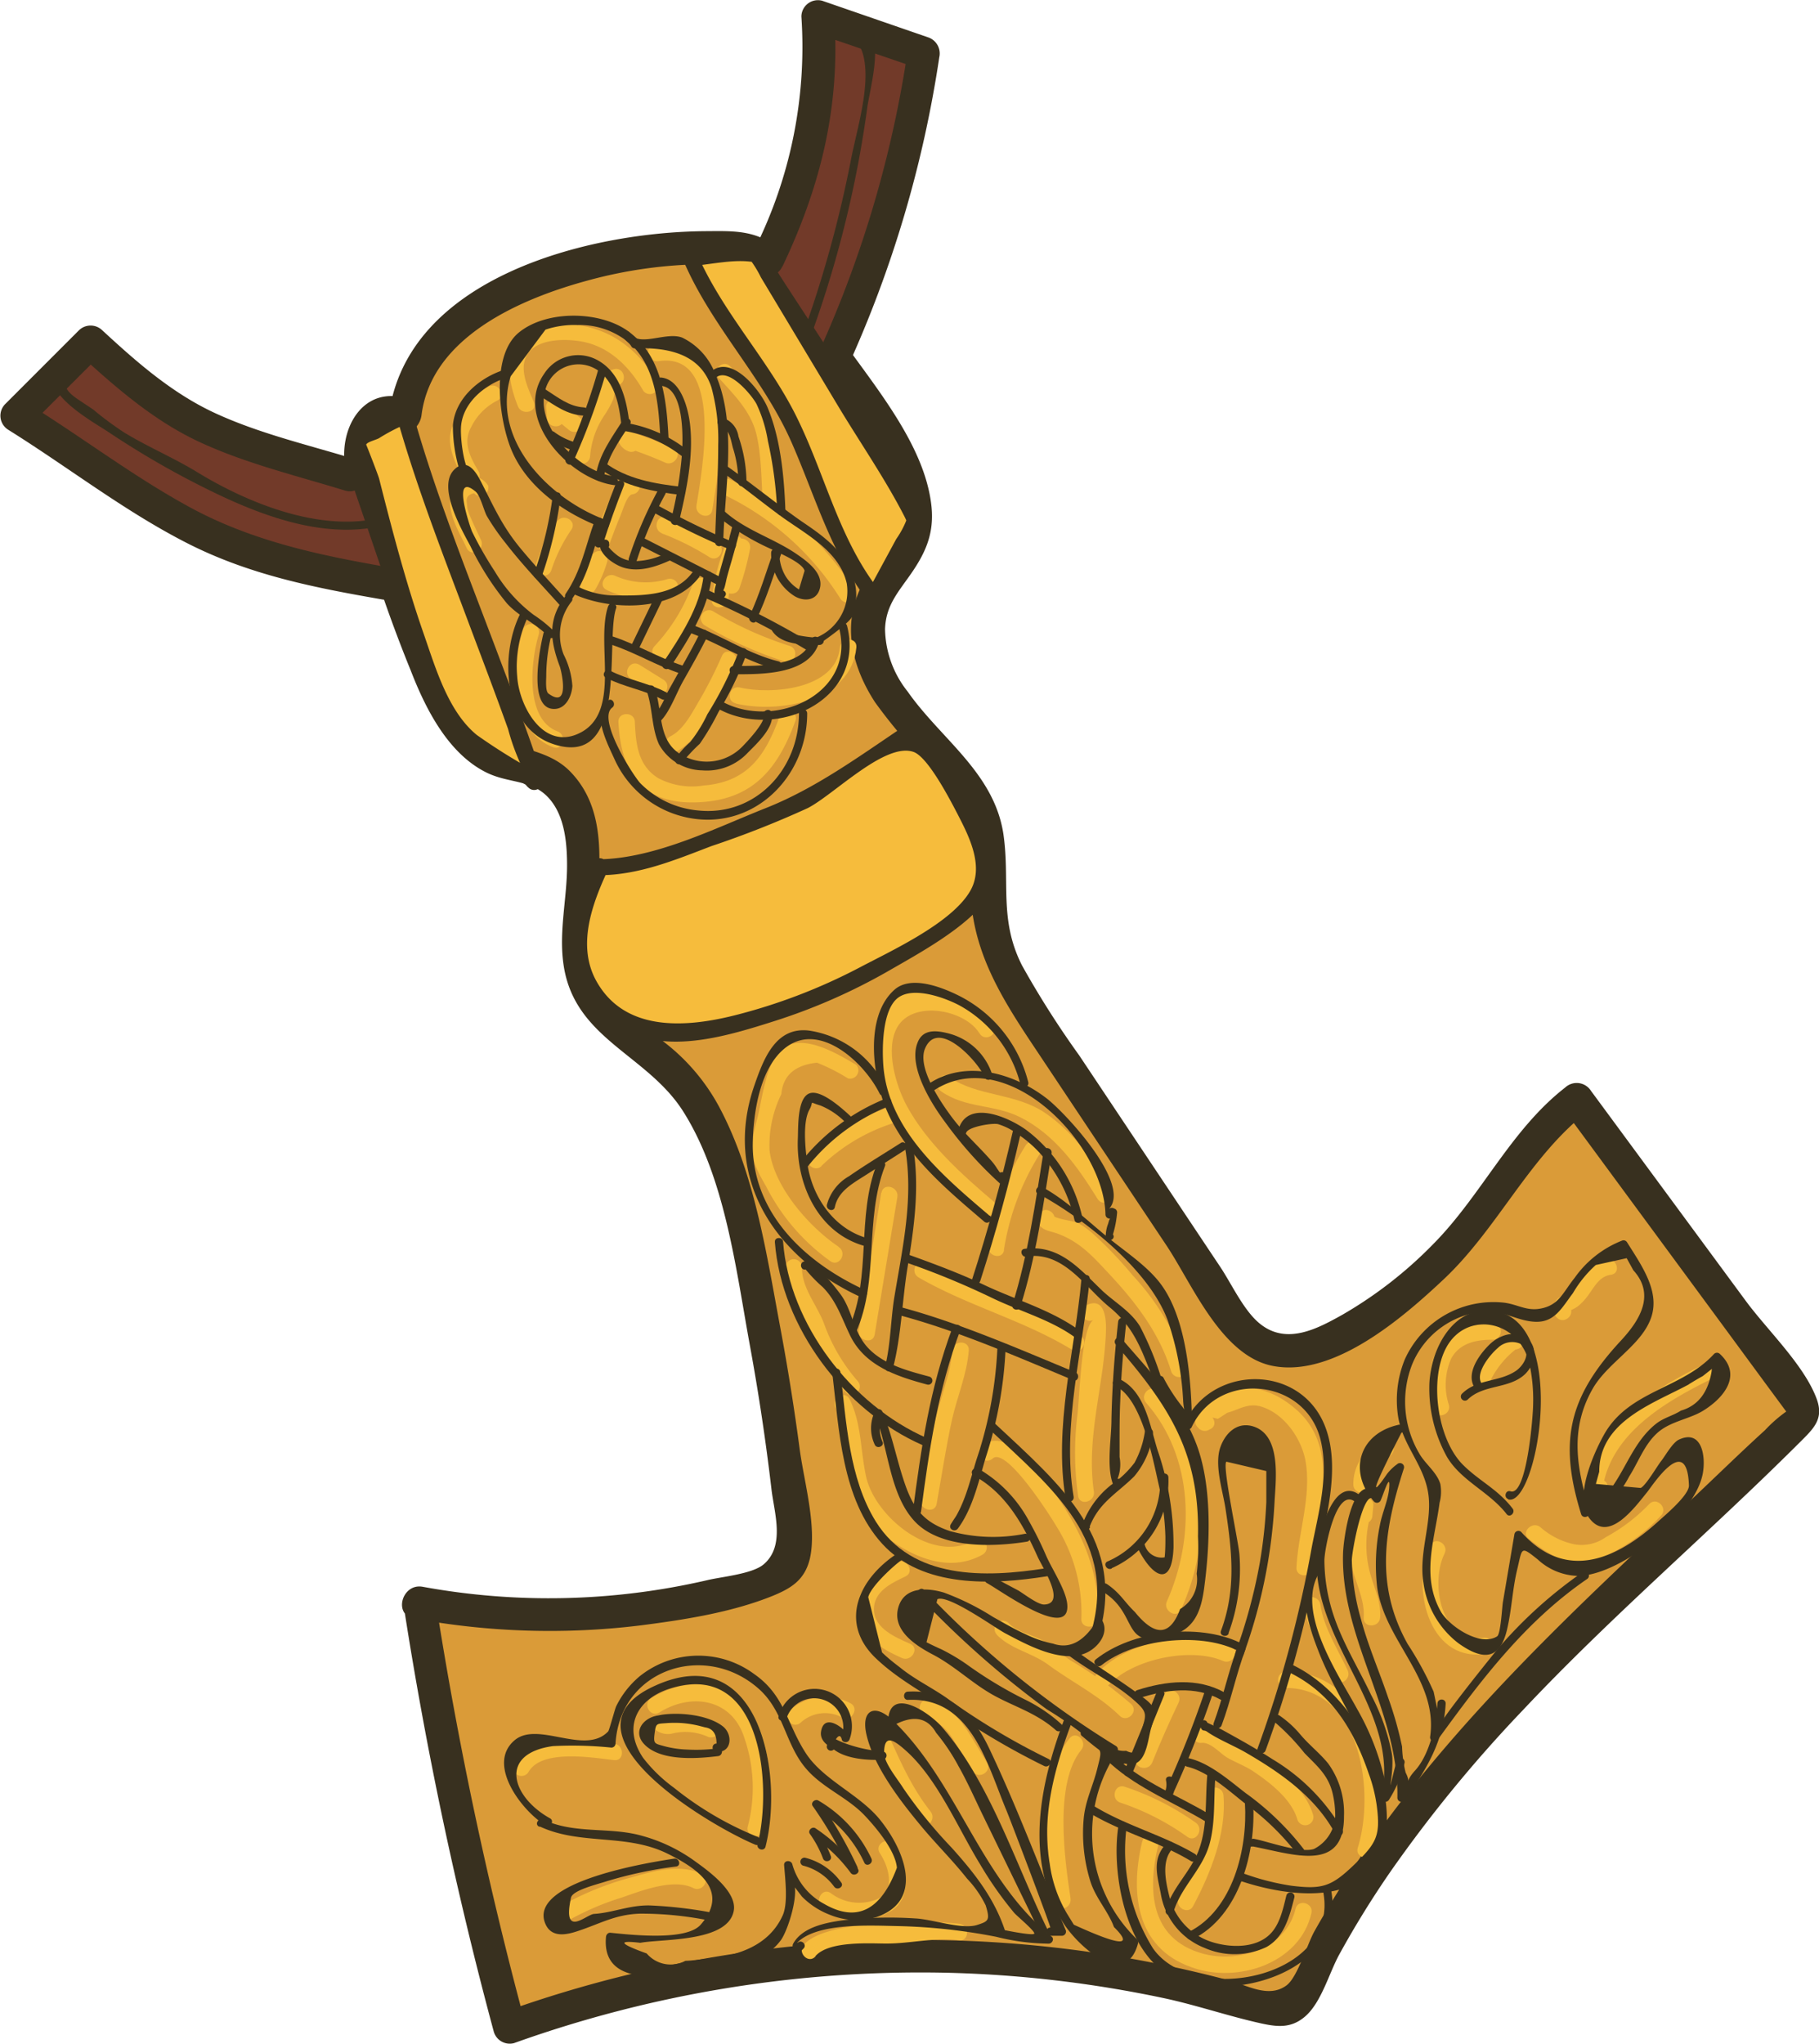 <svg xmlns="http://www.w3.org/2000/svg" viewBox="0 0 194.84 218.83"><defs><style>.cls-1{fill:#da9b38;}.cls-2{fill:#38301f;}.cls-3{fill:#f6bc3c;}.cls-4{fill:#723a29;}</style></defs><title>gold</title><g id="Layer_2" data-name="Layer 2"><g id="thors_hammer" data-name="thors hammer"><path class="cls-1" d="M45,171.78a408.34,408.34,0,0,0,9.6,45.27,128.73,128.73,0,0,1,81-2.11,2.48,2.48,0,0,0,3.79-1.5c11.61-24.67,33.76-42.36,53.33-61.36a1.54,1.54,0,0,0,.59-1,1.6,1.6,0,0,0-.39-.88l-24-32.54c-4.19,3-6.74,7.67-9.83,11.78a49.3,49.3,0,0,1-15.13,13.25c-2.76,1.56-6.24,2.84-9,1.24a10.16,10.16,0,0,1-3.06-3.35l-20.51-30.74c-2.7-4-5.49-8.36-5.72-13.22-.11-2.36.39-4.74.07-7.08-.7-4.93-4.81-8.52-8.15-12.22s-6.22-9-4-13.45c1-2,3-3.49,3.89-5.56,1.77-4-.69-8.44-3.07-12.07L83.92,30.2a7.92,7.92,0,0,0-3-3.1,7.31,7.31,0,0,0-2.75-.52,50.23,50.23,0,0,0-22.46,4.14c-6,2.6-12,7.29-12.36,13.78-1.72-1.19-4.24.39-4.77,2.42S39.07,51,39.7,53c2.94,9.26,6.53,21.58,8.83,23.9,1.61,1.64,2.38,3.21,4.09,4.15,1.44.79,3.21.7,4.76,1.25,4.3,1.52,5.43,7.08,5.1,11.63s-1.34,9.51,1.07,13.38c1.86,3,5.31,4.52,7.93,6.87,4.43,4,6.25,10,7.66,15.8A241.75,241.75,0,0,1,85,165a3.2,3.2,0,0,1-2.69,4.18,75.54,75.54,0,0,1-37.48,2.41"/><path class="cls-2" d="M43.29,172.25a426,426,0,0,0,9.6,45.27,1.78,1.78,0,0,0,2.17,1.23,129.06,129.06,0,0,1,46.11-7.54,126.66,126.66,0,0,1,23.52,2.73c3.5.75,6.91,1.93,10.4,2.7,1.78.39,3.23.52,4.69-.73,1.76-1.5,2.58-4.66,3.68-6.66A101.54,101.54,0,0,1,149,200.3a146.94,146.94,0,0,1,14.15-17.23c9.41-10,19.88-18.92,29.6-28.61,1.55-1.54,2.63-2.54,1.84-4.69-1.33-3.62-5.31-7.38-7.61-10.51L170.42,116.8a1.81,1.81,0,0,0-2.77-.36c-5.89,4.58-9,11.63-14.24,16.87a44.93,44.93,0,0,1-9.63,7.46c-2.65,1.48-5.92,3.25-8.77,1-1.76-1.38-3.06-4.26-4.3-6.12L115.6,113a98.86,98.86,0,0,1-6.12-9.62c-2.51-4.93-1.27-9-2-14.07-1-6.59-6.69-10.17-10.26-15.27a11,11,0,0,1-2.42-6.69c.09-2.52,1.38-3.91,2.76-5.89,1.72-2.47,2.61-4.64,2.15-7.76-1-7.06-7.3-13.79-11.09-19.59-1.62-2.47-3.11-5.67-5.4-7.61s-5-1.76-7.64-1.75c-12.44.08-32,4.9-33.93,19.73l2.23-1.7c-5-1.81-7.8,3.29-6.82,7.63A153.8,153.8,0,0,0,44,71.8c1.59,4.1,4,8.89,8.12,10.92,2.67,1.31,5.36.59,7.23,3.47,1.19,1.84,1.39,4.34,1.39,6.46,0,3.58-.91,7.11-.37,10.69,1.18,7.91,8.93,9.54,12.81,15.66,4.52,7.14,5.66,17,7.16,25.15q1.39,7.59,2.29,15.26c.29,2.54,1.5,6.08-.82,8.07-1.22,1.05-4.51,1.33-6.08,1.71a75.14,75.14,0,0,1-30.46.7c-2.21-.4-3.17,3-.94,3.39a79.75,79.75,0,0,0,24.33.74c4.66-.6,9.7-1.38,14.09-3.15,2-.82,3.45-1.7,4-4,.77-3.43-.63-8.25-1.09-11.69q-.86-6.49-2.06-12.93c-1.48-7.89-2.75-16.64-6.6-23.8a21.71,21.71,0,0,0-5.79-6.82c-4.61-3.67-7.68-6-7.41-12.37.24-5.56,1.64-12.17-2.72-16.65-2.66-2.73-6.45-2.14-9.29-4.69-2.32-2.09-3.49-4.86-4.58-7.71-1.32-3.42-2.4-6.94-3.51-10.43-.62-2-1.22-3.94-1.85-5.9-.21-.67-3.48-9.39,1.07-7.73,1.2.43,2.1-.67,2.23-1.7C46.2,36.1,55.72,32,62.89,30.05a48.77,48.77,0,0,1,12.66-1.76c6.11,0,8.63,5.52,11.57,10,2.08,3.18,4.23,6.31,6.22,9.54,1.33,2.14,3.07,4.83,3,7.43s-2.06,4.35-3.41,6.39C90,66.05,91,71,93.73,75.19a57.22,57.22,0,0,0,5.71,6.73c3.34,3.78,4.69,7,4.52,12.06-.24,7.26,3.07,12.52,7,18.39q7,10.51,14,21c2.78,4.18,5.88,11.83,11.4,12.88,6.53,1.25,13.94-5.2,18.3-9.3,5.81-5.47,9.17-13.16,15.46-18l-2.76-.36,17.12,23.24,4.56,6.2,2.29,3.1a15,15,0,0,0-2.28,2c-2.84,2.58-5.58,5.28-8.38,7.9-11.86,11.11-23.81,22.29-33.34,35.53a107.27,107.27,0,0,0-6.54,10.22c-.75,1.33-1.81,4.94-3,5.8-1.9,1.38-4.15,0-6.11-.54a129.3,129.3,0,0,0-25.18-4.09,131.45,131.45,0,0,0-52.42,7.43l2.17,1.23a426.71,426.71,0,0,1-9.6-45.28c-.35-2.23-3.75-1.28-3.4.94Z"/><path class="cls-3" d="M60.14,206.05a29,29,0,0,1,6.51-2.9c2.09-.73,5.5-2.06,7.62-1,1,.49,1.91-1,.89-1.52-2.27-1.1-5.15-.32-7.47.36a31.69,31.69,0,0,0-8.43,3.57c-.94.62-.06,2.15.88,1.52Z"/><path class="cls-3" d="M56.62,189.71c1.41-2.47,6.86-1.52,9.16-1.26,1.12.13,1.11-1.63,0-1.76-3.11-.35-8.78-1.19-10.68,2.13a.88.88,0,0,0,1.52.89Z"/><path class="cls-3" d="M70.63,183.35c3.45-2.16,7.8-1.46,9.11,2.75a16.33,16.33,0,0,1,.37,9.41c-.34,1.09,1.36,1.55,1.7.47,1.18-3.75.83-10.06-1.81-13.21s-7-3-10.26-.94c-.95.6-.07,2.12.89,1.52Z"/><path class="cls-3" d="M70.08,185.1a2.18,2.18,0,0,0,2.07.47,5.89,5.89,0,0,1,3.63.36c1,.47,1.92-1.05.89-1.52a7.62,7.62,0,0,0-2.8-.75,7,7,0,0,0-1.44.07c-.22,0-.94.29-1.1.12-.81-.79-2.06.45-1.25,1.25Z"/><path class="cls-3" d="M85.77,184.43a3.86,3.86,0,0,1,4.43-.55c1,.53,1.89-1,.89-1.52a5.68,5.68,0,0,0-6.56.82c-.84.76.41,2,1.24,1.25Z"/><path class="cls-3" d="M88.11,204.22a6.6,6.6,0,0,0,7.48.29c2.25-1.6,1.47-5,.17-7-.62-.94-2.14-.06-1.52.89,1,1.53,1.76,4.19-.45,5A5,5,0,0,1,89,202.7c-.92-.67-1.8.86-.89,1.52Z"/><path class="cls-3" d="M87.35,209.43c1.44-1.65,5.86-1.34,7.59-1.34,2.64,0,5.12-.68,7.8-.36,1.12.13,1.11-1.63,0-1.76a19.78,19.78,0,0,0-4.55,0c-1.92.2-3.83-.08-5.72.13s-5.15.71-6.37,2.12c-.73.85.51,2.1,1.25,1.24Z"/><path class="cls-3" d="M94,184l-.47.37a.91.91,0,0,0-.32,1.2c.8,1.82,1.55,3.68,2.4,5.48a22.53,22.53,0,0,0,2.83,4.15c.7.89,1.93-.36,1.24-1.24-2.25-2.87-3.49-5.95-5-9.28l-.32,1.21.48-.37c.89-.68,0-2.21-.89-1.52Z"/><path class="cls-3" d="M99.09,183.78a5.61,5.61,0,0,1,3,2.44c.71,1.12,1.4,2.26,2.1,3.39.59,1,2.12.08,1.52-.89-.89-1.43-1.7-2.95-2.71-4.3a7.32,7.32,0,0,0-3.44-2.34c-1.06-.42-1.51,1.28-.47,1.7Z"/><path class="cls-3" d="M114.57,186.11c-3.55,4.37-2.38,12.47-1.6,17.62.17,1.12,1.86.64,1.7-.47-.64-4.23-1.76-12.33,1.15-15.91.71-.87-.53-2.12-1.25-1.24Z"/><path class="cls-3" d="M118.74,180.42c2.6-2.82,8.82-4.08,12.26-2.59,1,.45,1.93-1.07.89-1.52-4.3-1.86-11.15-.65-14.39,2.87-.77.83.47,2.07,1.24,1.24Z"/><path class="cls-3" d="M137.78,180.72c8.07.12,9.5,11.26,7.66,17.1-.34,1.09,1.36,1.55,1.7.47,2.22-7.08-.13-19.19-9.36-19.33a.88.88,0,0,0,0,1.76Z"/><path class="cls-3" d="M129.28,192.19c.31,3.75-1.29,7.72-3,11-.53,1,1,1.89,1.52.89,1.87-3.53,3.59-7.79,3.25-11.86-.09-1.12-1.86-1.13-1.76,0Z"/><path class="cls-3" d="M128.71,186.6c1-.06,1.91,1.07,2.69,1.55s1.94.9,2.84,1.5c1.83,1.23,4.12,3,4.74,5.2a.88.88,0,0,0,1.69-.47c-.72-2.54-2.93-4.32-5-5.84-1.4-1-3-1.68-4.43-2.69a3.64,3.64,0,0,0-2.55-1c-1.12.08-1.13,1.84,0,1.76Z"/><path class="cls-3" d="M122.35,197.14c-1.38,5.76-.6,11.83,5.94,13.7,4.78,1.37,11-.83,12.18-6,.26-1.1-1.44-1.57-1.7-.47-1,4.26-6.14,5.87-10,4.78-5.58-1.59-5.86-6.76-4.72-11.54.27-1.1-1.43-1.57-1.69-.47Z"/><path class="cls-3" d="M120,193a27,27,0,0,1,7.19,3.67c.93.66,1.81-.86.89-1.52a28.54,28.54,0,0,0-7.61-3.85c-1.08-.36-1.54,1.34-.47,1.7Z"/><path class="cls-3" d="M123.42,188.7q1.31-3.25,2.82-6.4c.49-1-1-1.91-1.52-.89-1.07,2.24-2.07,4.52-3,6.82-.42,1.05,1.28,1.51,1.7.47Z"/><path class="cls-3" d="M106.79,175.05c1.51,1.53,3.76,1.91,5.48,3.18,2.54,1.87,5.39,3.26,7.66,5.47.81.8,2.06-.45,1.24-1.24a43.79,43.79,0,0,0-6.57-4.73c-.94-.63-1.8-1.41-2.77-2-1.24-.74-2.75-.89-3.79-1.94a.88.88,0,0,0-1.25,1.24Z"/><path class="cls-3" d="M128.7,151.5l1.76.41,1-.65c1.2-.31,2.22-1.1,3.66-.65,2.54.79,4.38,3.57,4.75,6,.58,3.72-.81,7.48-1,11.21-.06,1.13,1.7,1.12,1.76,0,.3-5.55,3.21-12.52-1.78-16.9-3.41-3-7.85-3.48-10.7.82a.88.88,0,0,0,.13,1.06l.14.15a.92.92,0,0,0,1.07.14l.15-.08c1-.48.13-2-.89-1.52Z"/><path class="cls-3" d="M147,162.32l.1-1.11c.09-1-1.43-1.12-1.73-.23a13.08,13.08,0,0,0-.72,5.85c.24,2.18,1.57,4.16,1.42,6.35-.08,1.13,1.68,1.13,1.76,0,.12-1.83-.71-3.25-1.14-5a11.56,11.56,0,0,1,.38-6.76l-1.73-.23-.1,1.11c-.09,1.12,1.67,1.12,1.76,0Z"/><path class="cls-3" d="M139.68,171.85c.37,2.76,2,5.36,3.15,7.87.47,1,2,.13,1.52-.89-1-2.16-2.59-4.61-2.91-7-.15-1.11-1.91-1.13-1.76,0Z"/><path class="cls-3" d="M148.21,154.27a4.91,4.91,0,0,0-3.25,4.67.88.88,0,0,0,1.76,0,3.1,3.1,0,0,1,2-3c1-.4.59-2.1-.47-1.7Z"/><path class="cls-3" d="M159.88,141.74c-2.2,0-4.4.5-5.69,2.43s-1.2,4.48-.69,6.74c.25,1.1,1.95.64,1.7-.47a7,7,0,0,1,.25-5c.93-1.67,2.68-2,4.43-2a.88.88,0,0,0,0-1.76Z"/><path class="cls-3" d="M162.3,144.48a.88.88,0,0,0,0-1.76.88.88,0,0,0,0,1.76Z"/><path class="cls-3" d="M161.69,142.83a11.53,11.53,0,0,0-3.52,4c-.52,1,1,1.9,1.52.89a9.74,9.74,0,0,1,2.89-3.42c.91-.66,0-2.19-.89-1.52Z"/><path class="cls-3" d="M168.06,139.85c0,.38.13.5.33.37a2.75,2.75,0,0,0,.38-.2,2.86,2.86,0,0,0,.41-.3,6.15,6.15,0,0,0,1-1.13c.64-.88,1.17-1.94,2.35-2.1s.64-1.85-.47-1.7c-1.85.25-2.53,2-3.63,3.19-.52.59-1.39.73-1.83,1.37a1.33,1.33,0,0,0,.19,1.75c.83.76,2.07-.48,1.24-1.25Z"/><path class="cls-3" d="M153.21,165.47c-2.07,4.18-.34,12.37,5.71,11.63,1.11-.14,1.12-1.9,0-1.76-4.66.57-5.73-5.89-4.19-9,.5-1-1-1.91-1.52-.89Z"/><path class="cls-3" d="M171.57,158.45l-.54-.1.62,1.09c.85-5.84,6.46-9.19,11.33-11.63,1-.5.12-2-.89-1.52-5.27,2.64-11.22,6.38-12.14,12.68a.9.9,0,0,0,.61,1.08l.54.09c1.11.2,1.58-1.5.47-1.69Z"/><path class="cls-3" d="M163.75,164.75c1.89,1.51,4.28,3.16,6.77,2.41a18.43,18.43,0,0,0,7.39-4.88c.79-.81-.45-2.06-1.25-1.25a18.8,18.8,0,0,1-4.66,3.55,4.44,4.44,0,0,1-3.38.76,7.9,7.9,0,0,1-3.62-1.83c-.88-.7-2.13.54-1.25,1.24Z"/><path class="cls-3" d="M96.11,167.26c-2.06,1-4.29,2.55-4.26,5.11,0,2.71,2.59,4.19,4.76,5.15,1,.45,1.93-1.06.89-1.52-1.53-.68-3.84-1.62-3.89-3.63s1.94-2.9,3.39-3.59c1-.48.13-2-.89-1.52Z"/><path class="cls-3" d="M106.31,156.18c1.43-1.42,6.34,6.35,6.85,7.24a17.41,17.41,0,0,1,2.67,9.89c-.06,1.13,1.7,1.13,1.76,0,.29-5.48-2.23-10.31-5.45-14.59-1.26-1.68-4.69-6.16-7.07-3.78a.88.88,0,0,0,1.24,1.24Z"/><path class="cls-3" d="M117.14,141.32c-1.31.68-1.49,8.13-1.73,10.15a32.83,32.83,0,0,0,.07,8.69c.16,1.12,1.85.65,1.69-.46-.87-6,1.17-11.54,1.3-17.45,0-1.5-.31-3.43-2.22-2.45-1,.53-.12,2,.89,1.52Z"/><path class="cls-3" d="M122.77,150.2c5.12,5.81,5.27,14.45,2.22,21.25-.46,1,1.05,1.92,1.52.89,3.39-7.57,3.19-16.93-2.5-23.38-.75-.85-2,.4-1.24,1.24Z"/><path class="cls-3" d="M89.49,150.7c2.13,4.41.51,9.49,4.51,13.06,3,2.69,7.42,4.85,11.26,2.68a.88.88,0,0,0-.89-1.52c-4.52,2.56-10.69-2.56-11.61-6.87-.61-2.83-.46-5.56-1.75-8.24-.49-1-2-.13-1.52.89Z"/><path class="cls-3" d="M111.44,129.78l-.12.11a.89.89,0,0,0-.13,1.06c.48.85,1.24.81,2.14,1.15,2.36.89,3.71,2.4,5.37,4.18,2.93,3.12,5.5,6.44,6.76,10.58a.88.88,0,0,0,1.69-.47,26.53,26.53,0,0,0-5.82-9.84,44.24,44.24,0,0,0-4.17-4.38,8.8,8.8,0,0,0-1.68-1.22c-.51-.26-2.51-.42-2.77-.89l-.14,1.07.11-.1c.85-.76-.4-2-1.24-1.25Z"/><path class="cls-3" d="M100.33,161c.54-3,1-6.09,1.66-9.08.57-2.48,1.58-4.78,1.78-7.33.08-1.13-1.68-1.13-1.76,0-.21,2.72-1.41,5.28-1.94,7.95s-1,5.33-1.43,8c-.2,1.11,1.49,1.58,1.69.47Z"/><path class="cls-3" d="M107.53,133.84a27.25,27.25,0,0,1,3.85-10.31c.61-1-.91-1.85-1.52-.89a28.34,28.34,0,0,0-4,10.73c-.18,1.11,1.52,1.58,1.69.47Z"/><path class="cls-3" d="M100.77,116.82c2.67,1.89,5.66,1.36,8.53,2.81,3.69,1.85,6.14,5.29,8.25,8.71.59,1,2.12.08,1.52-.89-1.91-3.09-4-6.15-7.08-8.26-3.19-2.21-7.32-1.76-10.33-3.89-.93-.66-1.81.87-.89,1.52Z"/><path class="cls-3" d="M106.51,128.71c-3.45-2.92-7.18-6.27-9.37-10.29-1.15-2.11-2.39-6.14-1-8.49,1.7-2.86,7.19-1.85,8.77.7.6,1,2.12.08,1.52-.89-1.51-2.43-5.68-3.88-8.45-3.85-2.41,0-3.11,2-3.7,4.23-2.15,8.21,5.38,15.09,11,19.83.86.73,2.11-.51,1.24-1.24Z"/><path class="cls-3" d="M89.79,133.46c-3.11-2.09-6.92-6.41-7.36-10.31a12.4,12.4,0,0,1,1.26-6q.27-3,3.82-3.37a20.43,20.43,0,0,1,3.3,1.67A.88.88,0,0,0,91.7,114c-1.91-1.11-5.56-3.38-7.81-1.8-1.85,1.31-2.27,5.71-2.82,7.74-.88,3.23-.68,4.22,1,7.1a22.15,22.15,0,0,0,6.89,8c.94.63,1.82-.89.88-1.52Z"/><path class="cls-3" d="M88,124.82a19.74,19.74,0,0,1,7.53-4.52c1.07-.35.61-2-.47-1.69a21.67,21.67,0,0,0-8.3,5c-.82.78.43,2,1.24,1.24Z"/><path class="cls-3" d="M84.14,135.7c0,2.62,1.7,4.72,2.65,7.08a19.87,19.87,0,0,0,3.83,6.32c.77.84,2-.41,1.24-1.24a19.28,19.28,0,0,1-3.63-6.24c-.79-2-2.35-3.74-2.33-5.92a.88.88,0,0,0-1.76,0Z"/><path class="cls-3" d="M94.39,127.7,92,142.41c-.19,1.11,1.51,1.59,1.69.47l2.43-14.72c.18-1.1-1.52-1.58-1.7-.46Z"/><path class="cls-3" d="M98.38,136.76c5.27,3.06,11.25,4.58,16.46,7.76,1,.59,1.85-.93.88-1.52-5.2-3.18-11.18-4.7-16.45-7.76a.88.88,0,0,0-.89,1.52Z"/><path class="cls-3" d="M52.38,41.37a8.68,8.68,0,0,0-3.91,4.28c-.8,1.85.32,4.11,1.27,5.7a.88.88,0,0,0,1.52-.89c-.91-1.52-1.71-3.07-.79-4.74a6.31,6.31,0,0,1,2.79-2.83c1-.48.14-2-.88-1.52Z"/><path class="cls-3" d="M57.19,43.06c-.56-1.33-1.48-3.19-.92-4.67.83-2.2,4.27-2.15,6.06-1.82,3,.55,5.15,2.76,6.58,5.28A.88.88,0,0,0,70.43,41C68,36.64,64,34.26,58.93,34.76s-5,4.94-3.44,8.77c.43,1,2.13.58,1.7-.47Z"/><path class="cls-3" d="M60.38,44.81l-.09-1.17-1.5.62L60.9,46a.92.92,0,0,0,1.25,0,.89.89,0,0,0,0-1.25L60,43c-.53-.43-1.56-.21-1.5.63l.09,1.17c.09,1.12,1.85,1.13,1.76,0Z"/><path class="cls-3" d="M68.15,46.78l-.27-.2-1,1.29a43.56,43.56,0,0,1,4.37,1.66c1,.45,1.93-1.06.89-1.52a46.27,46.27,0,0,0-4.79-1.83.89.89,0,0,0-1,1.29,1.84,1.84,0,0,0,.91.83c1,.45,1.92-1.07.88-1.52Z"/><path class="cls-3" d="M65.74,39.54a1.72,1.72,0,0,0-1.18,1,31.41,31.41,0,0,1-1.27,2.94,10.9,10.9,0,0,0-1.84,5.34c-.06,1.13,1.7,1.13,1.76,0a9.12,9.12,0,0,1,1.6-4.46,11.36,11.36,0,0,0,.86-1.57c.09-.21.33-1.5.54-1.56,1.08-.33.62-2-.47-1.7Z"/><path class="cls-3" d="M70.52,38.67c7.15-1.09,4.62,12.06,4.08,15.45-.17,1.11,1.52,1.59,1.7.47.85-5.32,3.1-19-6.25-17.62-1.11.17-.64,1.87.47,1.7Z"/><path class="cls-3" d="M77,40.48c1.63,1.77,3.41,3.57,4,5.92s.54,5.14.72,7.6c.09,1.12,1.85,1.13,1.76,0-.2-2.77,0-6.12-.86-8.77-.77-2.24-2.84-4.3-4.41-6-.77-.83-2,.42-1.24,1.25Z"/><path class="cls-3" d="M77.34,52.87A30,30,0,0,1,90,64.07a.88.88,0,0,0,1.52-.89A31.66,31.66,0,0,0,78.23,51.35c-1-.5-1.91,1-.89,1.52Z"/><path class="cls-3" d="M78,57.73a21,21,0,0,0-1.75,6.46c-.12,1.12,1.64,1.11,1.76,0a18.34,18.34,0,0,1,1.51-5.58c.45-1-1.06-1.92-1.52-.88Z"/><path class="cls-3" d="M70.87,57.1A28.45,28.45,0,0,1,76,59.66c1,.6,1.85-.92.89-1.52a30.62,30.62,0,0,0-5.5-2.73c-1.06-.4-1.52,1.3-.47,1.69Z"/><path class="cls-3" d="M67.72,51.17c-1.32.13-1.85,1.07-2.36,2.2-.63,1.4-1.21,2.83-1.73,4.28-.39,1.06,1.31,1.52,1.7.46s.72-1.94,1.13-2.9c.21-.48.7-2.23,1.26-2.28,1.12-.12,1.13-1.88,0-1.76Z"/><path class="cls-3" d="M59.68,55.83a18.47,18.47,0,0,0-2.32,4.74c-.35,1.07,1.35,1.54,1.7.46a17.07,17.07,0,0,1,2.14-4.32c.64-.93-.88-1.82-1.52-.88Z"/><path class="cls-3" d="M52.29,52a2.11,2.11,0,0,0-3.79.44c-.93,2.07.65,4.43,1.5,6.26.49,1,2,.13,1.52-.89-.35-.75-.72-1.5-1.05-2.27a6.3,6.3,0,0,1-.4-1.1L50,53.81c-.09-.56.17-.88.79-1A.88.88,0,0,0,52.29,52Z"/><path class="cls-3" d="M56,67.48C54.84,71.37,54.6,78.26,59.25,80c1.06.4,1.52-1.3.46-1.7-3.55-1.34-2.83-7.63-2-10.37a.88.88,0,0,0-1.7-.47Z"/><path class="cls-3" d="M64.1,61l.55-.38-1.29-1a11.25,11.25,0,0,1-1.11,2.6.88.88,0,0,0,1.52.89,13.37,13.37,0,0,0,1.28-3,.89.89,0,0,0-1.29-1l-.55.38c-.93.63-.05,2.16.89,1.52Z"/><path class="cls-3" d="M67.59,72.69l2.59,1.6c1,.6,1.85-.92.88-1.52l-2.58-1.6c-1-.6-1.85.92-.89,1.52Z"/><path class="cls-3" d="M74.21,62.47a19.27,19.27,0,0,1-4.09,6.7c-.78.83.47,2.08,1.24,1.25a21.43,21.43,0,0,0,4.55-7.49c.38-1.06-1.32-1.52-1.7-.46Z"/><path class="cls-3" d="M75.46,66.94a40.44,40.44,0,0,0,8.64,3.9c1.08.35,1.55-1.35.47-1.69a38.37,38.37,0,0,1-8.23-3.73.88.88,0,0,0-.88,1.52Z"/><path class="cls-3" d="M65,63.18a10,10,0,0,0,7,.53A.88.88,0,0,0,71.5,62a8,8,0,0,1-5.61-.35c-1-.46-1.93,1.06-.89,1.52Z"/><path class="cls-3" d="M66.24,77.26c.25,5.34,2.45,8.78,8.19,8.65,6-.13,8.82-3.35,10.77-8.73.39-1.06-1.31-1.52-1.7-.46-1.49,4.11-3.36,7-8.13,7.38a7.72,7.72,0,0,1-4.87-.79c-2.18-1.35-2.39-3.67-2.5-6,0-1.13-1.81-1.14-1.76,0Z"/><path class="cls-3" d="M78.79,75.32c4.58,1.09,12.38-.18,12.94-6,.11-1.13-1.65-1.12-1.76,0-.44,4.54-7.47,5.06-10.71,4.29-1.1-.26-1.57,1.43-.47,1.69Z"/><path class="cls-3" d="M77.31,70.27A45.64,45.64,0,0,1,75,74.84c-.83,1.39-1.73,3.27-3.2,4-1,.53-.12,2,.88,1.52a9.48,9.48,0,0,0,3.17-3.59,43.12,43.12,0,0,0,3-5.66c.45-1-1.07-1.92-1.52-.89Z"/><path class="cls-3" d="M78.64,58.3a29.13,29.13,0,0,1-1.13,4.19c-.37,1.07,1.33,1.54,1.7.47a28.92,28.92,0,0,0,1.13-4.2c.21-1.1-1.48-1.58-1.7-.46Z"/><path class="cls-4" d="M82.3,27.63c4.27-8.73,6.13-16.17,5.3-25.86L99,5.66c-1.5,11.62-4.65,21.55-9.65,32.77"/><path class="cls-2" d="M83.82,28.52c4.1-8.62,6.2-17.17,5.54-26.75l-2.23,1.7L98.49,7.36,97.26,5.2a121.05,121.05,0,0,1-9.48,32.34c-.9,2.05,2.13,3.85,3,1.78a124.34,124.34,0,0,0,9.83-33.19A1.82,1.82,0,0,0,99.42,4L88.07.08a1.77,1.77,0,0,0-2.23,1.69,48.33,48.33,0,0,1-5.06,25c-1,2,2.06,3.83,3,1.78Z"/><path class="cls-4" d="M37.41,50.82c-14.63-4.52-17-4.36-27.75-14.22L1.75,44.5c4.46,2.66,8.91,6.17,13.36,8.82A76.47,76.47,0,0,0,23.8,58c5.57,2.41,11.61,3.46,17.59,4.49"/><path class="cls-2" d="M37.88,49.12c-5-1.52-10.2-2.73-14.93-4.93-4.57-2.13-8.35-5.46-12-8.83a1.79,1.79,0,0,0-2.49,0l-7.9,7.9A1.77,1.77,0,0,0,.86,46C7.28,50,13.21,54.65,19.94,58.1s13.73,4.82,21,6.08c2.21.38,3.16-3,.93-3.4-7.53-1.3-14.81-2.8-21.59-6.5C14.12,50.92,8.59,46.65,2.64,43L3,45.75l7.91-7.9H8.41c3.91,3.56,7.94,7.1,12.76,9.38,5,2.36,10.51,3.67,15.77,5.29,2.17.66,3.1-2.73.94-3.4Z"/><path class="cls-3" d="M64.32,92.83c2.93.19,5.78-.87,8.53-1.91l9.36-3.54a40.85,40.85,0,0,0,3.86-1.62,40.65,40.65,0,0,0,4.18-2.56l7-4.68c5.3,5.73,8.36,11.24,8.49,16.48a61,61,0,0,1-34.83,16C61,107.68,60.3,101.07,64.32,92.83Z"/><path class="cls-2" d="M64.32,93.71c4.23-.06,8-1.64,11.88-3.12a104.3,104.3,0,0,0,10.32-4.07c2.82-1.44,8.32-7.13,11.37-6,1.57.61,3.93,5.2,4.77,6.82,1.19,2.32,2.78,5.49,1.24,8.09-2,3.41-8.34,6.32-11.83,8.16a60.75,60.75,0,0,1-13.42,5.13c-5.24,1.31-11.72,1.77-14.76-3.66-2.12-3.79-.48-8.24,1.19-11.84.47-1-1-1.91-1.52-.88-2.13,4.59-3.84,10.15-.5,14.62,5.1,6.83,13,4.57,20,2.33A62.66,62.66,0,0,0,95.09,104c3.24-1.87,8.42-4.65,10.65-7.8,3.65-5.14-4.64-14.65-7.89-18.27a.86.86,0,0,0-1.06-.14C92,81,87.38,84.4,82,86.53S70.3,91.86,64.32,92A.88.88,0,0,0,64.32,93.71Z"/><path class="cls-3" d="M56.93,83.36c2.49,4-10.46-27.66-13.55-38.86l-4.77,2.42c3.34,13.49,6.76,26.28,11,31.91Z"/><path class="cls-2" d="M56.17,83.8a2,2,0,0,0,.6.66.88.88,0,0,0,1.06-.13c.78-.82-.21-2.63-.49-3.44-1.25-3.7-2.69-7.34-4.06-11C50.1,61.44,46.69,53,44.23,44.27a.89.89,0,0,0-1.3-.53l-4.76,2.42a.89.89,0,0,0-.4,1c2.35,9.5,4.44,19.58,8.86,28.38,2.28,4.52,5.65,6,9.86,8.59,1,.6,1.84-.92.88-1.52a61.46,61.46,0,0,1-6.3-3.92c-3.08-2.52-4.42-7.2-5.7-10.87-1.89-5.43-3.35-11-4.76-16.57-.1-.38-1.38-3.68-1.39-3.64.11-.32,1.18-.53,1.45-.74a20.24,20.24,0,0,1,3.15-1.6l-1.29-.53c2.16,7.66,5.11,15.1,7.89,22.54,1.35,3.59,2.71,7.17,4,10.77a23.57,23.57,0,0,0,1.38,3.83c.16.28.12.85.34,1.06,0,.16.1.32.14.48.08.68.54.51,1.38-.5C57.07,82,55.54,82.85,56.17,83.8Z"/><path class="cls-3" d="M93.6,63.89c-4.63-5.39-6.48-14.54-10-20.7-3-5.3-7.4-9.87-9.66-15.56l7-.53L98.09,55.63Z"/><path class="cls-2" d="M94.22,63.27C90,57.94,88.48,51.22,85.59,45.18c-3-6.37-8.09-11.49-10.92-18l-.76,1.32c2-.15,4.39-.72,6.42-.49,1.09.13-.69-.91.17,0a11.87,11.87,0,0,1,1,1.68l8.27,13.78c2.34,3.89,5,7.73,7.07,11.75.41.79.31.95.42,0A9.5,9.5,0,0,1,96,57.71l-3.11,5.74c-.54,1,1,1.88,1.52.89C95.51,62.21,99,58,99,55.63c0-2-3-5.32-4-7l-13.21-22a.89.89,0,0,0-.76-.43l-7,.53a.9.9,0,0,0-.76,1.33c3,6.93,8.46,12.37,11.51,19.29,2.58,5.86,4.27,12.05,8.31,17.14C93.68,65.4,94.92,64.15,94.22,63.27Z"/><path class="cls-2" d="M86.48,124.94a21.29,21.29,0,0,1,8.71-6.5c.52-.22.29-1.07-.23-.85a22,22,0,0,0-9.1,6.73c-.36.43.26,1.06.62.62Z"/><path class="cls-2" d="M89.42,129.26c.33-1.71,1.93-2.56,3.27-3.42l4.24-2.71c.48-.3,0-1.06-.44-.76-1.85,1.18-3.74,2.31-5.54,3.56A5,5,0,0,0,88.57,129c-.1.56.75.79.85.24Z"/><path class="cls-2" d="M106,130.17c-4.89-4.17-10.7-9-11.36-15.82-.18-2-.17-6.22,1.55-7.52s5.28.1,6.68.87a13.4,13.4,0,0,1,6.44,8.44.44.44,0,0,0,.84-.24,14.29,14.29,0,0,0-7.41-9.28c-2-1-5.27-2.23-7-.59-3.19,2.93-2.23,9.45-.76,12.85,2.12,4.92,6.48,8.53,10.45,11.92.43.36,1-.26.62-.63Z"/><path class="cls-2" d="M106.86,126.06c.59,0,.74-.11.44-.35s-.32-.37-.48-.57a6.28,6.28,0,0,0-.76-1c-1.37-1.55-2.89-2.89-4.13-4.56s-3.71-5.3-2.84-7.33c1.42-3.33,5.79,1.56,6.36,3.06.19.53,1,.3.84-.23a6.66,6.66,0,0,0-4.6-4.41c-1.39-.37-2.86-.53-3.42,1-1,2.58,1.56,6.61,3,8.52a42.11,42.11,0,0,0,5.77,6.46.46.46,0,0,0,.62,0l.07-.06a.42.42,0,0,0,.11-.43l-.11-.35c-.18-.54-1-.31-.85.23Z"/><path class="cls-2" d="M100,116.77c7.77-5.14,18.26,5.63,18.41,13.26a.44.44,0,0,0,.75.31c-.13.14-.24-.19-.46.67a3.73,3.73,0,0,0-.25,1.12c0,.16-.1.3,0,.48.33.46,1.09,0,.76-.44a11.22,11.22,0,0,0,.45-2.36.44.44,0,0,0-.22-.38l-.13-.05a.45.45,0,0,0-.53.06c2.48-2.64-4.72-10.36-6.71-11.87-3.51-2.69-8.62-4.15-12.54-1.56-.47.31,0,1.08.45.76Z"/><path class="cls-2" d="M103.49,121.29c.16-.64,2.78-1.08,3.42-.93a6.77,6.77,0,0,1,2,1,12.78,12.78,0,0,1,2.83,2.51,15.75,15.75,0,0,1,3.35,6.74c.13.55,1,.32.85-.23a16.06,16.06,0,0,0-6-9.39c-1.91-1.38-6.41-3.39-7.31.07a.44.44,0,0,0,.85.24Z"/><path class="cls-2" d="M105,137.14c1.67-5.18,3.1-10.4,4.31-15.7.13-.55-.72-.79-.84-.24-1.22,5.31-2.65,10.53-4.32,15.71-.17.54.67.77.85.23Z"/><path class="cls-2" d="M109.29,139.92c1.69-5.35,2.46-10.93,3.35-16.45.09-.55-.76-.79-.85-.23-.89,5.52-1.66,11.09-3.34,16.44-.17.54.68.77.84.24Z"/><path class="cls-2" d="M110,134.52c3.94-.55,6.22,3.29,8.84,5.43s3.42,4.54,4.59,7.49c.21.52,1.06.29.85-.24A33.86,33.86,0,0,0,122.1,142c-1-1.61-2.61-2.5-4-3.78-2.48-2.38-4.61-5-8.37-4.51-.56.08-.32.93.23.85Z"/><path class="cls-2" d="M111.24,127.82c5,2.73,11.89,8.17,13.86,13.61a31.34,31.34,0,0,1,1.63,8.52c.11,2,.77,1.66-.22.5a19,19,0,0,1-1.89-2.95.44.44,0,0,0-.76.44c1,1.65,2.09,3.18,3,4.82a.44.44,0,0,0,.82-.22c-.06-4.59-.53-11.22-3.3-15-1.37-1.88-3.67-3.41-5.47-4.86-2.33-1.87-4.64-4.15-7.27-5.59-.5-.27-.94.49-.44.76Z"/><path class="cls-2" d="M91.37,119.76c-.83-.78-3.37-3.2-4.68-2.69s-1.18,3.65-1.23,4.83c-.21,4.9,2.19,10.2,7.28,11.54a.44.44,0,0,0,.23-.85c-3.66-1-6-4.46-6.5-8.07-.21-1.5-.52-4.39.24-5.73.52-.93-.18-.82,1.16-.43a8,8,0,0,1,2.87,2c.41.39,1-.23.63-.62Z"/><path class="cls-2" d="M95,116.72a10.89,10.89,0,0,0-8.34-6.38c-3.58-.43-4.87,3-5.9,6-3.39,10,2.44,18.4,11.43,22.53.51.23,1-.53.44-.76-6.23-2.86-11.88-8-12-15.33,0-3.34.7-8.58,3.65-10.71,3.63-2.63,8.31,1.72,9.93,5,.25.51,1,.06.76-.44Z"/><path class="cls-2" d="M93.93,124.62c-2.23,5.68-.54,12-3,17.58-.23.51.53,1,.76.44,2.52-5.67.86-12,3.1-17.79.21-.52-.64-.75-.84-.23Z"/><path class="cls-2" d="M95.64,146.51c.89-3.34,1-7.34,1.57-10.81.73-4.46,1.34-8.74.54-13.24-.09-.56-.94-.32-.84.24,1,5.43-.21,10.74-1.1,16.1-.4,2.37-.41,5.2-1,7.48a.44.44,0,0,0,.85.23Z"/><path class="cls-2" d="M96.17,140.77c6.31,1.66,12.74,4.48,18.79,7,.52.22.75-.63.23-.84-6.06-2.5-12.45-5.31-18.79-7a.44.44,0,0,0-.23.85Z"/><path class="cls-2" d="M97.15,135.2a86.3,86.3,0,0,1,9,3.71c3,1.47,6.42,2.37,9.08,4.34.46.34.9-.43.45-.76-3-2.22-6.9-3.32-10.25-4.91-2.62-1.24-5.34-2.25-8.06-3.23-.54-.19-.77.66-.24.85Z"/><path class="cls-2" d="M115,160.25c-1.28-7.55,1-15.79,1.72-23.32.05-.57-.83-.56-.88,0-.7,7.68-3,15.86-1.69,23.55.09.56.94.32.85-.23Z"/><path class="cls-2" d="M119.37,159a4.2,4.2,0,0,0,.55-3V154.7c0-1.54,0-3.08.07-4.63.1-2.86.34-5.71.66-8.56.06-.57-.82-.56-.88,0-.39,3.5-.65,7-.72,10.55,0,2-.6,5.24.27,7.09a.44.44,0,0,0,.6.16l.11-.07a.45.45,0,0,0,.16-.6l-.05-.09c-.27-.5-1-.06-.76.44Z"/><path class="cls-2" d="M98.66,161.82c.89-6.79,1.81-13,4.22-19.46.2-.53-.65-.76-.85-.23-2.45,6.56-3.35,12.81-4.25,19.69-.07.56.81.55.88,0Z"/><path class="cls-2" d="M102.35,162.42c-.18.26-.35.52-.51.79-.29.5.43.89.76.45,1.61-2.17,2.23-5.09,3-7.66a43.63,43.63,0,0,0,2.11-11.59.44.44,0,0,0-.88,0,43.63,43.63,0,0,1-2.25,11.91c-.71,2.32-1.29,4.93-2.75,6.89l.76.45c.16-.27.33-.54.51-.79.31-.48-.45-.92-.76-.45Z"/><path class="cls-2" d="M86.29,135.91a15.81,15.81,0,0,0,1.83,1.89c1.45,1.46,2,3.22,2.88,5.06,1.55,3.35,5,4.49,8.31,5.38a.44.44,0,0,0,.24-.85c-2.25-.6-4.76-1.25-6.45-2.95s-1.75-4-3-5.77c-.49-.68-3-3.95-4-3.6-.53.17-.31,1,.24.84Z"/><path class="cls-2" d="M83,133c.7,9.1,7.46,18.07,15.83,21.73.52.22,1-.54.45-.76-8.06-3.52-14.73-12.19-15.4-21,0-.56-.92-.56-.88,0Z"/><path class="cls-2" d="M106,153.05c6.61,6.24,14,12,10.73,22.2-.17.54.68.77.85.24,3.31-10.49-4-16.52-11-23.07-.41-.39-1,.24-.62.63Z"/><path class="cls-2" d="M104.33,158c3.43,1.89,5.27,5.24,6.82,8.69.54,1.19,3.07,5,.72,5.1-.7.05-2.28-1.22-2.85-1.53l-2.86-1.52c-.5-.27-.94.49-.44.76,1.36.72,8.91,6.25,8.6,2.3-.12-1.53-1.6-3.74-2.23-5.16a40.19,40.19,0,0,0-1.93-3.89,14.24,14.24,0,0,0-5.38-5.51c-.5-.27-1,.49-.45.76Z"/><path class="cls-2" d="M94.5,154.3a3.69,3.69,0,0,1,0-2.77h-.76C95.18,155,95.25,160,98,162.91s8.34,2.74,12,2.15c.55-.09.32-.93-.24-.84a17.36,17.36,0,0,1-8-.29c-2.82-.94-3.92-2.42-4.83-5.05s-1.36-5.28-2.44-7.79a.44.44,0,0,0-.76,0,4.11,4.11,0,0,0,0,3.65c.33.46,1.09,0,.76-.44Z"/><path class="cls-2" d="M89.14,146.9c.73,6.09,1,13.61,5.35,18.38s11.78,4.42,17.7,3.48c.56-.08.32-.93-.23-.84-6.42,1-14.24,1.24-18.14-5-2.89-4.64-3.17-10.73-3.8-16-.07-.55-1-.56-.88,0Z"/><path class="cls-2" d="M116.72,163.45c1-2.59,2.93-3.55,4.77-5.38a8.74,8.74,0,0,0,2-4.6c.11-.56-.74-.79-.85-.24a10,10,0,0,1-1.11,3.37A10.6,10.6,0,0,1,119,159a9.67,9.67,0,0,0-3.08,4.27c-.2.53.65.76.85.23Z"/><path class="cls-2" d="M119.08,167.9a10.2,10.2,0,0,0,6.07-9.72c0-.56-.9-.56-.88,0a9.35,9.35,0,0,1-5.64,9c-.52.23-.07,1,.45.76Z"/><path class="cls-2" d="M119.47,148.4c2.82,1.31,4,7.75,4.65,10.59a28.68,28.68,0,0,1,.71,5.54c0,.74,0,1.47-.08,2.21a1.87,1.87,0,0,1-2.17-1.51c-.26-.51-1-.06-.76.44,1.7,3.38,3.73,4.27,3.88,0A31.17,31.17,0,0,0,124,155.29c-.84-2.67-1.35-6.36-4.11-7.65-.51-.23-1,.52-.44.76Z"/><path class="cls-2" d="M118.1,170.4c3.72,2.27,2.11,5.74,6.26,5,3.27-.56,4.21-2.32,4.62-5.36.63-4.68.88-10.73-.76-15.23s-5.1-8-8.08-11.48c-.37-.42-1,.2-.62.63,5.67,6.56,9,11.53,8.8,20.54a23.77,23.77,0,0,1-.14,4,3.68,3.68,0,0,1-1.77,3.77q-1.6,4.33-4.84.33c-1.18-1.13-1.54-2-3-3-.49-.3-.93.47-.45.76Z"/><path class="cls-2" d="M117.28,173.84c-1.31,2-2.8,2.72-4.48,2.14a12.33,12.33,0,0,1-2.93-1c-1.2-.54-2.34-1.21-3.49-1.85a27.63,27.63,0,0,0-5.28-2.62c-1.79-.53-4.24-.66-4.88,1.6-.69,2.45,1.88,4.07,3.63,5,2.33,1.2,4.14,3,6.39,4.29s4.73,1.95,6.86,3.85c.42.38,1.05-.24.62-.62a16.75,16.75,0,0,0-4-2.7,44.23,44.23,0,0,1-6.21-3.76,21.05,21.05,0,0,0-2.67-1.58c-.54-.24-1.07-.49-1.6-.76l1.17-4.61c1.17-.53,6.13,3.05,7.26,3.65,2.25,1.19,5.88,3.19,8.51,2.17,1.4-.54,2.7-2.19,1.86-3.58-.3-.48-1.06,0-.76.44Z"/><path class="cls-2" d="M131.58,174.89a19.89,19.89,0,0,0,1.18-8.45c-.09-1.32-1.9-9.68-1.39-9.94l4.27,1c0,1.11,0,2.22,0,3.33a52.49,52.49,0,0,1-.7,6.5,58,58,0,0,1-2.61,9.63c-.19.54.66.77.85.24a56.26,56.26,0,0,0,3.34-16.37c.11-2.24.77-7-2.14-8.06-1.77-.64-3.1.59-3.66,2.17-.67,1.91.25,4.64.54,6.53.7,4.59,1.18,8.67-.48,13.15-.19.53.66.76.85.23Z"/><path class="cls-2" d="M127.66,152.76c2.84-6,12-5.25,13.75,1.24,1,3.78-.18,7.94-.9,11.65a129.25,129.25,0,0,1-5.8,21.54c-.2.53.65.75.85.23a126.48,126.48,0,0,0,5.62-20.62c.87-4.41,2.5-9.9.67-14.29-2.72-6.49-12-6.37-14.95-.19-.24.51.52,1,.76.44Z"/><path class="cls-2" d="M96.06,166.36c-4.2,2.77-6.16,7.45-2.25,11.18,2.28,2.18,5,3.62,7.63,5.37a76.41,76.41,0,0,0,10.41,6.17c.51.24,1-.52.45-.76a74.58,74.58,0,0,1-10.92-6.54c-1.66-1.15-3.45-2-5-3.27-.66-.5-1.29-1-1.9-1.59L93,171c.3-1.21,2.93-3.54,3.51-3.92s0-1.08-.44-.76Z"/><path class="cls-2" d="M114,184.07c-2.64,7-4.3,15.08-.1,21.82,1.48,2.38,6.67,7.22,8,2.17a.46.46,0,0,0-.12-.43,15.69,15.69,0,0,1-2.1-20.1.43.43,0,0,0-.16-.6A100.51,100.51,0,0,1,99,170.24c-.38-.41-1,.21-.62.62A100.48,100.48,0,0,0,112.11,183a41.18,41.18,0,0,1,4.5,3.16c1.48,1.43,1.45,1.07.92,3.22-.46,1.86-1.27,3.38-1.45,5.33a17.32,17.32,0,0,0,.71,6.71c.56,1.79,1.91,3.21,2.53,4.9q3.21,3.19-4.3-.25l-.75-1.22a14.16,14.16,0,0,1-1.83-5.31c-.9-5.24.56-10.38,2.39-15.22.2-.53-.65-.76-.84-.24Z"/><path class="cls-2" d="M115.85,185.83c1.12.94,4,3.5,5.69,3,1.31-.41,1.44-2.76,1.77-3.84.55-1.82.55-2.21-1-3.35-2.45-1.84-5.1-3.39-7.53-5.26-.44-.35-.88.42-.44.76,2.38,1.83,5.36,3.2,7.53,5.26.91.86.9,1.24.56,2.36a7.81,7.81,0,0,1-.59,2c0,.86-.39,1.1-1.22.69A2.27,2.27,0,0,1,119,187a11.46,11.46,0,0,1-2.5-1.75c-.43-.36-1,.26-.62.62Z"/><path class="cls-2" d="M118,178.28c3.55-2.81,10.4-3.52,14.34-1.66.5.24.95-.52.44-.76-4.46-2.11-11.51-1.29-15.4,1.8-.45.35.18,1,.62.62Z"/><path class="cls-2" d="M122.07,181.8c2.81-.9,6-1.33,8.64.16.49.27.94-.49.44-.76-2.9-1.61-6.27-1.22-9.32-.25-.54.17-.31,1,.24.85Z"/><path class="cls-2" d="M121.27,189.9l3.42-8.39c.22-.52-.63-.75-.84-.23l-3.43,8.38c-.21.53.64.75.85.24Z"/><path class="cls-2" d="M124.9,190.64a2.17,2.17,0,0,1-.13,1.28l.69.53a113.28,113.28,0,0,0,4.44-11.11c.19-.54-.66-.77-.85-.24A112.63,112.63,0,0,1,124.7,192c-.2.42.35.94.69.53a2.23,2.23,0,0,0,.39-1.9c-.07-.56-1-.57-.88,0Z"/><path class="cls-2" d="M127.06,189.13c2.22.48,4.46,2.5,6.18,3.87a27.78,27.78,0,0,1,5.63,5.41c.32.46,1.08,0,.76-.45a29.86,29.86,0,0,0-6.23-6c-1.76-1.36-3.87-3.23-6.11-3.72-.55-.12-.79.73-.23.85Z"/><path class="cls-2" d="M128.55,184.85c.3.64.36.3.73.55,1.2.84,2.94,1.52,4.28,2.31,3.75,2.19,7.38,4.74,9.48,8.65.27.5,1,.06.76-.44a21.33,21.33,0,0,0-7.54-7.59c-1.7-1.11-3.48-2.09-5.25-3.07-.53-.29-1.06-.52-1.59-.77s.06.27-.11-.08c-.24-.51-1-.07-.76.44Z"/><path class="cls-2" d="M125.69,204.73c.81-2.73,3.15-4.59,3.89-7.38.63-2.38.4-4.91.62-7.33.05-.57-.83-.56-.88,0-.25,2.77.06,5.67-1,8.29-.92,2.22-2.77,3.85-3.46,6.19a.44.44,0,0,0,.85.23Z"/><path class="cls-2" d="M127.74,207.63c5.07-2.5,6.8-9.42,6.49-14.57,0-.56-.92-.57-.88,0,.3,4.84-1.26,11.45-6.06,13.81-.5.25-.06,1,.45.76Z"/><path class="cls-2" d="M120.24,188l-.94.11c-.34,0-.62.47-.31.75,3,2.68,6.88,4.18,10.27,6.24.48.3.92-.47.44-.76-3.32-2-7.18-3.48-10.09-6.1l-.31.75.94-.11c.56-.07.56-.95,0-.88Z"/><path class="cls-2" d="M116.86,194.2c3.39,2,7.3,3,10.69,5.05.48.3.93-.46.44-.76-3.38-2-7.3-3-10.69-5.05a.44.44,0,0,0-.44.76Z"/><path class="cls-2" d="M134.16,197.69c4.21.78,9.83,2.93,9.8-3.22a9,9,0,0,0-1.69-5.65c-.9-1.12-2.06-2-3-3.13a11.2,11.2,0,0,0-2.2-2c-.46-.33-.9.43-.45.76a23.85,23.85,0,0,1,3.11,3.25c1.32,1.36,2.52,2.32,3,4.26a10.45,10.45,0,0,1,.29,2.55,4.18,4.18,0,0,1-2.27,3.45c-1.45.49-4.93-.8-6.42-1.08-.55-.1-.79.74-.23.85Z"/><path class="cls-2" d="M133,201.43c6.09,2,15.16,2.72,15.54-6,.29-6.68-4.13-14.32-10.12-17.19-.51-.24-1,.52-.44.76,4.63,2.22,7,6.16,8.62,10.87a16.4,16.4,0,0,1,.87,3.46c.41,3.2,0,4-2.43,6.33s-3.4,2.65-6.71,2.24a26.41,26.41,0,0,1-5.09-1.3c-.54-.17-.77.68-.24.85Z"/><path class="cls-2" d="M130.85,184.73c1-2.68,1.57-5.48,2.56-8.16.19-.53-.66-.76-.85-.24-1,2.68-1.57,5.49-2.56,8.16-.2.54.65.77.85.24Z"/><path class="cls-2" d="M119.83,195.31c-.9,5.18.81,14.51,6.37,16.64,6.36,2.42,17.88-1.09,16.4-9.49-.09-.56-.94-.32-.84.23,1.6,9.15-14,12.14-18.29,5.87a19.82,19.82,0,0,1-2.79-13c.1-.55-.75-.79-.85-.23Z"/><path class="cls-2" d="M125,197.29c-1.63,1.73-1.08,3.33-.67,5.43a7.55,7.55,0,0,0,4.68,5.83,8,8,0,0,0,6.63-.08c1.94-1.07,2.49-3.31,3-5.3a.44.44,0,0,0-.85-.23c-.36,1.43-.7,3.18-1.84,4.23-1.5,1.39-4,1.37-5.89.83a6.82,6.82,0,0,1-4.74-4.7c-.43-1.68-1-4.05.3-5.39.39-.41-.23-1-.62-.62Z"/><path class="cls-2" d="M57.87,195.58c4.33,2,9.2.71,13.6,2.87,3.06,1.51,6.83,3.91,3.58,7.62-1.54,1.76-7.41,1.09-9.7.86-.25,0-.42.23-.44.44-.63,6.74,10,3.55,13.32,3,2.15-.32,4.06-.81,5.41-2.64.86-1.18,2.48-6.36.79-6.85-.35-.1,1.56,2.27,1.44,2.15a8.43,8.43,0,0,0,3.07,2,7.44,7.44,0,0,0,5,.21c5.18-1.83,2.84-7.3.31-10.42-2.2-2.71-6.05-4.23-7.92-7.09-2.06-3.15-2.23-6.18-5.54-8.49a10.06,10.06,0,0,0-12.28.24A9.85,9.85,0,0,0,66,182.69c-.12.23-.74,2.56-.85,2.68-2.46,2.62-7.5-1.13-10,.93-3.2,2.65,1,7.84,3.32,9.14.49.27.94-.49.44-.76-4.11-2.29-5.56-6.91.31-7.73a41.15,41.15,0,0,1,6.27.16.44.44,0,0,0,.44-.44c.51-8,9.64-10.95,15.37-5.83,2.71,2.43,2.81,6,5.11,8.6,1.74,2,4.36,3,6.19,4.92,1.14,1.2,3.31,3.74,3.47,5.61-1.71,4.6-4.32,5.89-7.8,3.87a6.91,6.91,0,0,1-3.41-4.27c-.15-.44-.9-.41-.87.12.11,1.48.44,4.06-.15,5.38-1.48,3.28-4.85,4.33-8,4.63-.79.08-1.65.22-2.43.24a3.36,3.36,0,0,1-4.14-.79q-4.4-1.58-.69-1.14c2.4-.44,9.29-.06,10-3.35.47-2.11-2.78-4.4-4.12-5.37a17.51,17.51,0,0,0-5.67-2.73c-3.49-1-7.2-.15-10.59-1.74-.5-.24-1,.51-.44.76Z"/><path class="cls-2" d="M81.18,196.68a35.35,35.35,0,0,1-9-5.28,16.15,16.15,0,0,1-3.3-3.2c-2.28-3.4-.5-6.28,2.7-7.35,10-3.35,11.18,10.18,9.57,16.63-.13.55.72.78.85.23,2-7.87-.74-22.32-11.89-17.2-11,5,6,15,10.8,17,.53.22.75-.63.24-.84Z"/><path class="cls-2" d="M76.89,187.19a17.23,17.23,0,0,1-3.29.13,10.93,10.93,0,0,1-2.48-.37c-1-.28-1.15-.23-1-1.37s.2-1,1.4-1.1a12.19,12.19,0,0,1,1.48,0,11.53,11.53,0,0,1,1.94.31l.57.15c.84.12,1.25.7,1.24,1.74-.56,0-.56.84,0,.88,1.66.12,1.77-1.88.67-2.73-1.7-1.33-5.22-1.61-7.23-1.1-1.45.37-2.35,1.77-1.2,3,1.74,1.87,5.69,1.57,7.93,1.29.55-.07.56-.95,0-.88Z"/><path class="cls-2" d="M86,199.74A5.92,5.92,0,0,1,89.35,202c.33.46,1.09,0,.76-.44a6.75,6.75,0,0,0-3.87-2.66.44.44,0,0,0-.24.84Z"/><path class="cls-2" d="M89,198.75a12.54,12.54,0,0,0-1.49-2.83l-.6.6a16.55,16.55,0,0,1,4.21,4c.33.45,1.09,0,.76-.44a17.93,17.93,0,0,0-4.53-4.33c-.36-.24-.86.24-.6.6a11.39,11.39,0,0,1,1.4,2.62c.2.53,1,.3.85-.23Z"/><path class="cls-2" d="M91.82,199.85a45,45,0,0,0-4-6.91l-.61.6a13.26,13.26,0,0,1,5.37,5.89c.24.51,1,.07.76-.44a14.11,14.11,0,0,0-5.68-6.21c-.36-.21-.87.23-.6.6a45.14,45.14,0,0,1,4,6.92c.24.51,1,.06.76-.45Z"/><path class="cls-2" d="M89,187.44a.44.44,0,0,0,0-.88.44.44,0,0,0,0,.88Z"/><path class="cls-2" d="M89.45,186.27a1.46,1.46,0,0,0-.27-.86c-.21-.36-.86-.23-.82.22.25,2.58,4.17,2.9,6.16,2.77a.44.44,0,0,0,0-.88,14.61,14.61,0,0,1-3.29-.63,10.35,10.35,0,0,1-1.7-.67c.32-.48.54-.45.66.1a.45.45,0,0,0,.81-.1,4,4,0,1,0-7.59-2.51c-.2.53.65.76.85.23A3.12,3.12,0,1,1,90.15,186l.8-.11c-.49-.86-2.65-2.55-3-.53-.42,2.37,5.2,2.93,6.57,3.05v-.88c-1.31.08-5.09,0-5.28-1.89l-.82.22.15.42c.05.56.93.57.88,0Z"/><path class="cls-2" d="M85.39,208c2.14-2.19,8-1.83,10.78-1.78a61.34,61.34,0,0,1,11,1.24.45.45,0,0,0,.55-.54c-1.14-3.6-3.32-6.35-5.81-9.12a50.31,50.31,0,0,1-5.14-6.32c-.62-1-2.06-2.7-2.07-3.79,0-2,.95-1.49,2.28-.3,3.42,3,5.64,8.37,8,12.21a39.17,39.17,0,0,0,3.65,5.2c.27.32,2.17,1.89,2.16,2.21s-3.67-.44-4.21-.58a.44.44,0,0,0-.24.84,23.68,23.68,0,0,0,6,.83c.35,0,.62-.5.31-.75-7.6-6.07-10-16.35-16.91-23.05-2-2-3.58-1.27-2.91,1.5.84,3.5,3.74,7.2,6,9.91,1.55,1.84,3.26,3.53,4.75,5.42a11.39,11.39,0,0,1,2,2.87c.5,1.61.29,1.71-.92,2.1-1.62.52-4.83-.62-6.61-.7a43.56,43.56,0,0,0-7,.11c-2,.23-5,.62-6.09,2.59a.45.45,0,0,0,.16.61l.25.15a.44.44,0,0,0,.53-.07l.17-.17c.4-.41-.23-1-.62-.62Z"/><path class="cls-2" d="M96,184.58q2.92-1.43,4.27.94a21.52,21.52,0,0,1,2.4,3.58c.93,1.64,1.7,3.38,2.52,5.08l6.2,12.74c.25.51,1,.07.76-.44-3.37-6.94-6.13-15.68-11.26-21.58-1.35-1.56-5.84-4.63-5.77-.32a.44.44,0,0,0,.88,0Z"/><path class="cls-2" d="M97.26,182c6.76-.31,8.48,6.9,10.52,11.78.48,1.14,4.83,12.6,4.72,12.6-.56,0-.56.86,0,.88l1.24,0a.45.45,0,0,0,.43-.56c-2.73-6.51-5.21-13.21-8.25-19.58-1.81-3.78-4.33-6.24-8.66-6-.56,0-.57.91,0,.88Z"/><path class="cls-2" d="M158.66,148.05c-.63-1.12,1-3.07,1.78-3.73a2.19,2.19,0,0,1,2.45-.43c1.25.82.32,2.32-.52,2.89-1.81,1.22-4.16.83-5.79,2.46a.44.44,0,0,0,.62.62c1.69-1.68,4.47-1.11,6.18-2.76,1-1,1.43-2.77.22-3.77s-3-.41-4.06.63-2.51,3-1.64,4.53a.44.44,0,0,0,.76-.44Z"/><path class="cls-2" d="M161.52,160.53c3.08,1,6.6-18.58-1.2-20.12-4.63-.92-7.17,4.12-7.22,8A15.09,15.09,0,0,0,155,156c1.53,2.57,4.54,3.73,6.38,6.11.35.45,1-.18.62-.62-1.6-2.07-3.5-2.88-5.28-4.64-2.8-2.78-3.67-9.28-1.75-12.67,2.12-3.74,7.44-2.95,8.78,1.51a18.22,18.22,0,0,1,.47,4.66c0,1.12-.66,9.87-2.42,9.32-.54-.18-.77.67-.23.84Z"/><path class="cls-2" d="M170.32,161.88c-1.43-4.58-2.23-8.84.3-13.23,1.5-2.59,4.77-4.39,6-7,1.47-3-.63-5.92-2.34-8.64a.44.44,0,0,0-.49-.2,11.23,11.23,0,0,0-5.12,4c-1.27,1.58-1.67,2.94-3.68,3.3-1.47.27-2.39-.43-3.82-.63a10.41,10.41,0,0,0-10.71,6.1,11.52,11.52,0,0,0-.75,5.75c.37,3.16,2.58,5.19,3.2,8.15.68,3.2-1,6.57-.44,10a9.81,9.81,0,0,0,3.71,6.43c2.77,2,4.49,1.71,5.24-1.42.5-2.1.58-4.3,1.08-6.4.58-2.39.33-2.63,2.23-1.11a6.58,6.58,0,0,0,4.45,1.75c4.54-.21,12-6.19,13.13-10.6.48-1.8.14-5.2-2.46-4-.69.3-1.5,1.78-1.91,2.29s-1.67,2.67-2.2,2.89l-4.8-.43.36-1.31c0-5.52,6-7.35,9.86-9.49-1,.56.91-.59,1.22-.74l1-.79q-.51,3.67-3.33,4.48c-.83.54-1.82.75-2.64,1.39-3.16,2.48-3.63,6.88-7.11,9.19-.47.31,0,1.08.44.76a11.93,11.93,0,0,0,3.77-4.29c1-1.57,1.62-3.4,3-4.65s3.39-1.47,4.87-2.36c2.27-1.38,4.29-3.84,1.84-6.11a.45.45,0,0,0-.62,0c-3.41,3.74-9,3.88-11.7,8.49-1.15,2-3.3,6.78-1.73,9,2.08,2.95,5-1.15,6.27-2.7.66-.84,4.27-6.4,4.47-.7,0,1.06-2.62,3.23-3.33,3.88-4.31,3.91-9.79,6.52-14.63,1.1a.44.44,0,0,0-.73.2l-1.24,7.31c-.09.52-.23,3.41-.62,3.66-1.82,1.16-5.2-1.13-6.06-2.71-2.09-3.8-.62-7.66-.1-11.6a4.62,4.62,0,0,0,.08-2c-.37-1.27-1.66-2.18-2.28-3.31a10.93,10.93,0,0,1-.72-9.55,9.17,9.17,0,0,1,7.35-5.57c2.26-.3,3.82,1,5.86,1.06s2.81-1.5,4-3.08a12.48,12.48,0,0,1,2.44-3l3.31-.73.71,1.29c2.45,2.69.58,5.48-1.34,7.55-5.56,6-6.69,10.72-4.25,18.56.17.54,1,.31.85-.23Z"/><path class="cls-2" d="M149.89,152.53c-4.29.9-5.54,5-2.71,8.24a.44.44,0,0,0,.69-.09c.3-.62,1.08-3.2.93-1.36-.11,1.33-.77,2.7-1,4a21.27,21.27,0,0,0-.29,6.61c.8,5.77,6.55,9.89,5.68,16a.45.45,0,0,0,.81.34c4.66-6.42,9.39-12.68,16-17.21.47-.31,0-1.08-.44-.76a47.61,47.61,0,0,0-8.92,8c-.48.54-6.71,8.28-6.4,8.45.07,0-.65-3.54-.68-3.63a36,36,0,0,0-2.78-5.1c-3.52-6.3-2.52-12.25-.4-18.82a.44.44,0,0,0-.73-.43,5.08,5.08,0,0,0-1.1,1.07q-2.91,4.25,1.56-4.44c.56-.12.32-1-.23-.85Z"/><path class="cls-2" d="M147.65,159.86c-2.82-2.51-3.74,5-3.79,6.39-.31,9.19,6,17,5.82,26.23a.44.44,0,0,0,.82.22c2.28-3.24,4.15-6.29,4.35-10.31,0-.57-.85-.57-.88,0-.11,2.17-.83,5.47-2.41,7.19-1.29,1.41-.29,1.55-1,.2a13.4,13.4,0,0,1-.38-2.78,39.62,39.62,0,0,0-1.49-5.24c-.94-2.78-2.12-5.48-2.89-8.32a24.73,24.73,0,0,1-1-6.38c0-1,1.23-7.54,2.31-6.58.42.37,1.05-.25.62-.62Z"/><path class="cls-2" d="M145.9,160.29c-3.06-2.82-4.68,4.19-4.83,6-.74,9.47,9,16.72,6.9,26.09a.44.44,0,0,0,.8.33,13.09,13.09,0,0,0,1.67-3.93.44.44,0,0,0-.85-.23c-1.32,5.14-.18,1.33-.5-.78a22.61,22.61,0,0,0-2.23-6.31c-1.33-2.81-3-5.48-4-8.47a19,19,0,0,1-1-5.93c0-1.13,1.28-8.12,3.39-6.18.42.39,1-.23.62-.62Z"/><path class="cls-2" d="M141,167.32c-2.08,2.65-1,6.31.13,9.22,2,5.32,5.66,9.66,6.58,15.43.09.55.94.32.85-.24a27.12,27.12,0,0,0-3.18-8.73c-2-3.69-7-10.91-3.76-15.06.35-.44-.27-1.06-.62-.62Z"/><path class="cls-2" d="M64.94,55.69C59,53.55,52.58,47.23,54.7,40.29l3.73-5a9.81,9.81,0,0,1,3.42-.49,8.25,8.25,0,0,1,6,2.33c2.45,2.59,2.7,6.42,2.88,9.78,0,.56.91.56.88,0-.21-4.07-.66-8.62-4.14-11.31-3-2.34-8.88-2.46-11.89,0S53.43,44.75,54.71,48c1.66,4.18,5.88,7.08,10,8.57.53.19.76-.66.23-.85Z"/><path class="cls-2" d="M65.78,51c-3.74-.48-8.55-5.29-7.36-9.29a3.67,3.67,0,0,1,6.08-1.68c1.5,1.43,1.85,3.61,2.07,5.56.06.56.94.56.88,0-.3-2.67-.94-5.73-3.56-7.09A4.31,4.31,0,0,0,58.3,40c-3.4,4.84,2.75,11.33,7.48,11.94.56.08.55-.8,0-.88Z"/><path class="cls-2" d="M61.36,49.51a69.14,69.14,0,0,0,3.56-9.67.44.44,0,0,0-.85-.23,69,69,0,0,1-3.47,9.45c-.23.51.53,1,.76.45Z"/><path class="cls-2" d="M64.66,51.24c.33-2.24,1.65-4,2.83-5.83.3-.48-.46-.92-.76-.44-1.23,1.93-2.58,3.72-2.92,6-.08.55.77.79.85.23Z"/><path class="cls-2" d="M70.8,41.31c2.48.21,2.36,5.5,2.26,7.15a42.21,42.21,0,0,1-1.19,7.21c-.13.55.72.78.85.23.8-3.35,1.59-7,1.19-10.48-.2-1.74-1-4.81-3.11-5-.56,0-.56.83,0,.88Z"/><path class="cls-2" d="M66.73,36.08c.24.4.66.6.89,1a.44.44,0,0,0,.38.22c3.47-.13,7,.53,8.2,4.16a21.23,21.23,0,0,1,.73,6.2c0,3.46-.25,6.92-.34,10.38a.44.44,0,0,0,.88,0c.14-5.67,1.55-12.7-.88-18.06a7.08,7.08,0,0,0-3.51-3.83c-1.75-.68-4.64,1.08-5.59-.48-.3-.48-1.06,0-.76.44Z"/><path class="cls-2" d="M66.85,46.14A13.54,13.54,0,0,1,73,48.81c.43.35,1.06-.26.62-.62a14.36,14.36,0,0,0-6.53-2.9c-.56-.08-.8.76-.24.85Z"/><path class="cls-2" d="M64.39,50.25C66.85,52.11,70.05,52.64,73,53c.57.06.56-.82,0-.88-2.84-.31-5.87-.83-8.21-2.59-.45-.34-.89.42-.44.76Z"/><path class="cls-2" d="M64.56,58.33c.68-2.15,1.44-4.26,2.27-6.35.21-.53-.64-.76-.85-.24q-1.24,3.13-2.27,6.35c-.17.54.67.77.85.24Z"/><path class="cls-2" d="M68.21,60a41.52,41.52,0,0,1,3.05-7.09c.27-.5-.49-1-.76-.45a44,44,0,0,0-3.14,7.3c-.18.54.67.77.85.24Z"/><path class="cls-2" d="M65.25,58.21l0-.11a.45.45,0,0,0-.43-.33l-.15,0a.45.45,0,0,0-.42.33c-.17,1.23,1.54,2.37,2.56,2.68,1.72.51,3.51-.12,5.07-.83.51-.24.06-1-.45-.76a7.64,7.64,0,0,1-3.5.89,3.35,3.35,0,0,1-1.7-.54c-.21-.14-1.17-.93-1.13-1.21l-.43.32.15,0-.42-.32,0,.12c.17.53,1,.3.84-.24Z"/><path class="cls-2" d="M61.31,63.54c3.88,1.85,10.69,2.05,13.56-1.73.34-.45-.42-.89-.76-.45-1.85,2.43-5.27,2.42-8,2.39a8.92,8.92,0,0,1-4.32-1c-.5-.24-1,.52-.44.76Z"/><path class="cls-2" d="M70.12,63.94l-2.51,5.19c-.24.5.52,1,.76.44l2.51-5.19c.25-.5-.51-.95-.76-.44Z"/><path class="cls-2" d="M71.79,71.46c1.94-3,4.1-6.24,4.46-9.87.06-.57-.82-.56-.88,0C75,65,72.87,68.17,71,71c-.31.47.45.91.76.44Z"/><path class="cls-2" d="M68.55,58.39q4.11,2.07,8.21,4.18c.5.26.95-.5.45-.76Q73.1,59.71,69,57.63c-.51-.26-1,.5-.45.76Z"/><path class="cls-2" d="M69.92,54.82a84.35,84.35,0,0,0,8.22,4c.51.24,1-.52.44-.76a86.65,86.65,0,0,1-8.22-4,.44.44,0,0,0-.44.76Z"/><path class="cls-2" d="M76.93,63.37l-.09.13.49-.2c.25.06.41-1,.52-1.43.15-.57.31-1.13.48-1.7.35-1.23.7-2.47,1-3.71.14-.55-.71-.79-.85-.24-.48,1.9-1.06,3.77-1.57,5.67-.17.64-.84,2,.17,2.26a.46.46,0,0,0,.5-.21l.09-.12c.33-.46-.43-.9-.76-.45Z"/><path class="cls-2" d="M81,66.38C82.15,64,82.9,61.45,83.78,59c.2-.53-.65-.76-.84-.23-.86,2.41-1.58,4.88-2.66,7.2-.23.52.53,1,.76.45Z"/><path class="cls-2" d="M75.5,64a92.64,92.64,0,0,1,11,5.65c.47.31.91-.45.44-.76a91.87,91.87,0,0,0-11-5.65c-.51-.24-1,.52-.44.76Z"/><path class="cls-2" d="M73.84,67.73c3.18,1.15,6,3.07,9.32,3.93a.44.44,0,0,0,.23-.85C80.1,70,77.25,68,74.07,66.88c-.53-.2-.76.65-.23.85Z"/><path class="cls-2" d="M70,76.46l-.05.11a.45.45,0,0,0,.07.53l.12.09a.45.45,0,0,0,.62,0c1-1,1.66-2.92,2.38-4.21.91-1.61,1.83-3.22,2.65-4.88.25-.51-.51-1-.76-.45-.73,1.5-1.55,2.94-2.37,4.39-.41.74-.83,1.47-1.23,2.21a10.29,10.29,0,0,1-1.29,2.32h.62v.33c.23-.51-.53-1-.76-.44Z"/><path class="cls-2" d="M73.09,81.63a18.09,18.09,0,0,1,1.87-2,27,27,0,0,0,2-3.4A35.56,35.56,0,0,0,80,69.93c.18-.54-.67-.77-.85-.24a39,39,0,0,1-3.38,6.78,15.28,15.28,0,0,1-1.86,3,9.41,9.41,0,0,0-1.55,1.73.44.44,0,0,0,.76.44Z"/><path class="cls-2" d="M65.42,69c2.58.84,4.92,2.29,7.51,3.13.54.18.77-.67.23-.85-2.58-.84-4.93-2.28-7.51-3.13-.54-.18-.77.67-.23.85Z"/><path class="cls-2" d="M64.9,72.56c1.93,1,4.11,1.31,6,2.31.5.25,1-.5.44-.76-1.93-1-4.1-1.32-6-2.31-.51-.26-.95.49-.45.76Z"/><path class="cls-2" d="M60.47,63.94c-1.83,2.47-1.52,4.73-.5,7.44.12.32,1.18,4.63-1.22,2.88-.37-.28-.23-1.57-.24-2A18.13,18.13,0,0,1,59.06,68a.44.44,0,0,0-.84-.23c-.36,1.48-1.79,8.34,1.26,8.13,1.19-.08,1.77-1.44,1.83-2.46a8.77,8.77,0,0,0-.94-3.37,5.76,5.76,0,0,1,.86-5.68c.33-.45-.43-.89-.76-.44Z"/><path class="cls-2" d="M65.15,64.88c-1.37,3.94,1.39,11.15-2.86,13.5-4,2.2-6.69-2.73-6.89-5.95A12.26,12.26,0,0,1,56.57,66c.27-.5-.49-1-.76-.45-2.29,4.31-2.05,12.3,3.46,14.12,8.12,2.68,5.54-11.11,6.72-14.53.19-.54-.66-.77-.84-.23Z"/><path class="cls-2" d="M59.32,67.56a14.64,14.64,0,0,0-2.17-1.74A16.17,16.17,0,0,1,53,61.18a39.8,39.8,0,0,1-2.43-4.25c-.16-.33-2.31-6.54.37-4.3.52.43.89,2.06,1.22,2.64a24.51,24.51,0,0,0,2,2.88c1.79,2.32,3.84,4.45,5.8,6.64.38.42,1-.21.62-.63-1.58-1.76-3.2-3.5-4.72-5.32-2.08-2.48-2.95-4.57-4.4-7.38-.55-1.06-1.46-2.41-2.74-1.24-2,1.81.79,6.59,1.66,8.24a30.71,30.71,0,0,0,3.9,6.12c1.32,1.47,3.15,2.17,4.49,3.6.39.42,1-.2.62-.62Z"/><path class="cls-2" d="M59.2,53.13a40,40,0,0,1-2,8.28c-.19.54.66.77.85.24a41.73,41.73,0,0,0,2-8.52c.07-.56-.81-.56-.88,0Z"/><path class="cls-2" d="M61.36,64c1.73-2.52,2.17-5.24,3.2-8.05.19-.53-.66-.76-.85-.23-1,2.72-1.43,5.38-3.11,7.84-.32.47.45.91.76.44Z"/><path class="cls-2" d="M51.23,51.56c-1.53-.34-1.89-4.42-1.86-5.63.05-2.7,2.5-4.75,4.91-5.5.54-.17.31-1-.23-.85-2.67.83-5.33,3.07-5.54,6a16.52,16.52,0,0,0,.76,4.93c.27,1.06.64,1.65,1.73,1.89.55.12.79-.73.23-.85Z"/><path class="cls-2" d="M77.4,50.59c2.13,1.48,4.14,3.14,6.24,4.67,2.62,1.91,6.28,3.73,7.06,7.21a5.37,5.37,0,0,1-3.27,5.8c-.14,0-3.31-.22-3.93-1.13-.31-.46-1.08,0-.76.45,1,1.48,3.44,1.46,5.06,1.46a.46.46,0,0,0,.44-.44S91,66.69,91.29,66A6.19,6.19,0,0,0,91,60.86c-1.05-2.22-3.12-3.68-5.08-5-2.76-1.92-5.36-4.07-8.12-6-.47-.33-.91.43-.44.76Z"/><path class="cls-2" d="M82.6,59.16a5.38,5.38,0,0,0,2.53,4.68c1,.58,2.32.5,2.68-.8.47-1.7-1.43-3-2.63-3.82-2.48-1.65-5.36-2.47-7.6-4.5-.42-.38-1,.24-.62.63a25.58,25.58,0,0,0,5.83,3.52c.76.39,3.18,1.39,3.39,2.24l-.6,2a4.37,4.37,0,0,1-1.44-1.43,4.81,4.81,0,0,1-.66-2.49.44.44,0,0,0-.88,0Z"/><path class="cls-2" d="M76.75,40.38c1.39-1,3.83,2,4.29,2.89a14.81,14.81,0,0,1,1.21,3.93,43.55,43.55,0,0,1,1,7.55c0,.57.9.57.88,0-.13-3.62-.5-7.75-1.91-11.11-.74-1.77-3.66-5.52-5.87-4-.46.31,0,1.08.45.76Z"/><path class="cls-2" d="M77.16,45.62c1,.31,1.1,1.41,1.34,2.32a12,12,0,0,1,.58,3.71c0,.56.85.56.88,0a15.34,15.34,0,0,0-.86-4.92,2.45,2.45,0,0,0-1.71-2c-.54-.17-.78.68-.23.85Z"/><path class="cls-2" d="M69.28,74c.64,1.83.5,3.9,1.3,5.68a5.41,5.41,0,0,0,4.64,2.8,6,6,0,0,0,4.89-1.9c1-1,2.9-2.77,2.55-4.25-.13-.56-1-.32-.85.23.19.8-1.87,2.94-2.32,3.4A5.32,5.32,0,0,1,73.35,81c-3-1.39-2.3-4.68-3.22-7.32-.19-.53-1-.3-.85.24Z"/><path class="cls-2" d="M65.09,75c-1.78,1.33,0,4.66.73,6.28a11,11,0,0,0,7.64,6.22c7.09,1.58,13-4.2,13-11.12a.44.44,0,0,0-.88,0c0,6-4.69,11.06-10.84,10.39a9.92,9.92,0,0,1-6.16-2.92c-.75-.8-4.66-6.89-3-8.09.45-.34,0-1.1-.45-.76Z"/><path class="cls-2" d="M77.15,76c6.22,3.2,15.57-1.14,13.58-9a.44.44,0,0,0-.85.24c1.8,7.06-6.77,10.8-12.29,8-.5-.26-1,.5-.44.76Z"/><path class="cls-2" d="M78.59,72.19c3,0,8.12.09,9.16-3.46a.44.44,0,0,0-.85-.24c-.87,3-5.82,2.79-8.31,2.82a.44.44,0,0,0,0,.88Z"/><path class="cls-2" d="M72.21,199c-2.17.33-15.91,2.41-13.76,7.05.67,1.45,2.26,1.1,3.45.7,2.42-.8,4-1.77,6.62-1.86a36.49,36.49,0,0,1,7.07.66c.56.09.8-.76.24-.85a46.27,46.27,0,0,0-6.21-.69c-2.18-.05-3.92.77-6,.91-.83.06-3.41,2.69-2.46-1.74.17-.81,2.89-1.45,3.79-1.75a44.45,44.45,0,0,1,7.48-1.59c.56-.08.33-.93-.23-.84Z"/><path class="cls-2" d="M58,42.5c1.46.92,2.75,1.92,4.54,2,.56,0,.56-.84,0-.88-1.62-.1-2.78-1.08-4.09-1.91-.48-.31-.92.45-.45.76Z"/><path class="cls-2" d="M58.9,47a7.75,7.75,0,0,0,2.52,1.22c.55.12.78-.73.23-.85a6.86,6.86,0,0,1-2.3-1.13c-.48-.31-.92.45-.45.76Z"/><path class="cls-2" d="M87.13,35.2a118.48,118.48,0,0,0,5.76-23.63c.2-1.63,1.57-6.46.34-8.09-1.08-1.42-2.78-.57-4.31-1.1-.54-.18-.77.67-.23.85,2,.68,3.35.59,3.85,3,.67,3.28-.84,7.88-1.45,11.17A126.39,126.39,0,0,1,86.28,35c-.19.54.66.77.85.24Z"/><path class="cls-2" d="M39.82,55.63c-6.2,1.06-13.42-1.85-18.7-5.08-2.53-1.54-5.26-2.69-7.78-4.22A33.69,33.69,0,0,1,10,43.86c-.49-.34-1-.66-1.49-1Q4.7,40.46,10.29,38.7a.44.44,0,0,0,.45-.76c-1.61-1-4.8-.31-5.19,1.88-.49,2.74,4.52,5.39,6.19,6.52a93.11,93.11,0,0,0,12.09,6.82c5,2.33,10.76,4.26,16.23,3.31.55-.09.32-.94-.24-.84Z"/></g></g></svg>